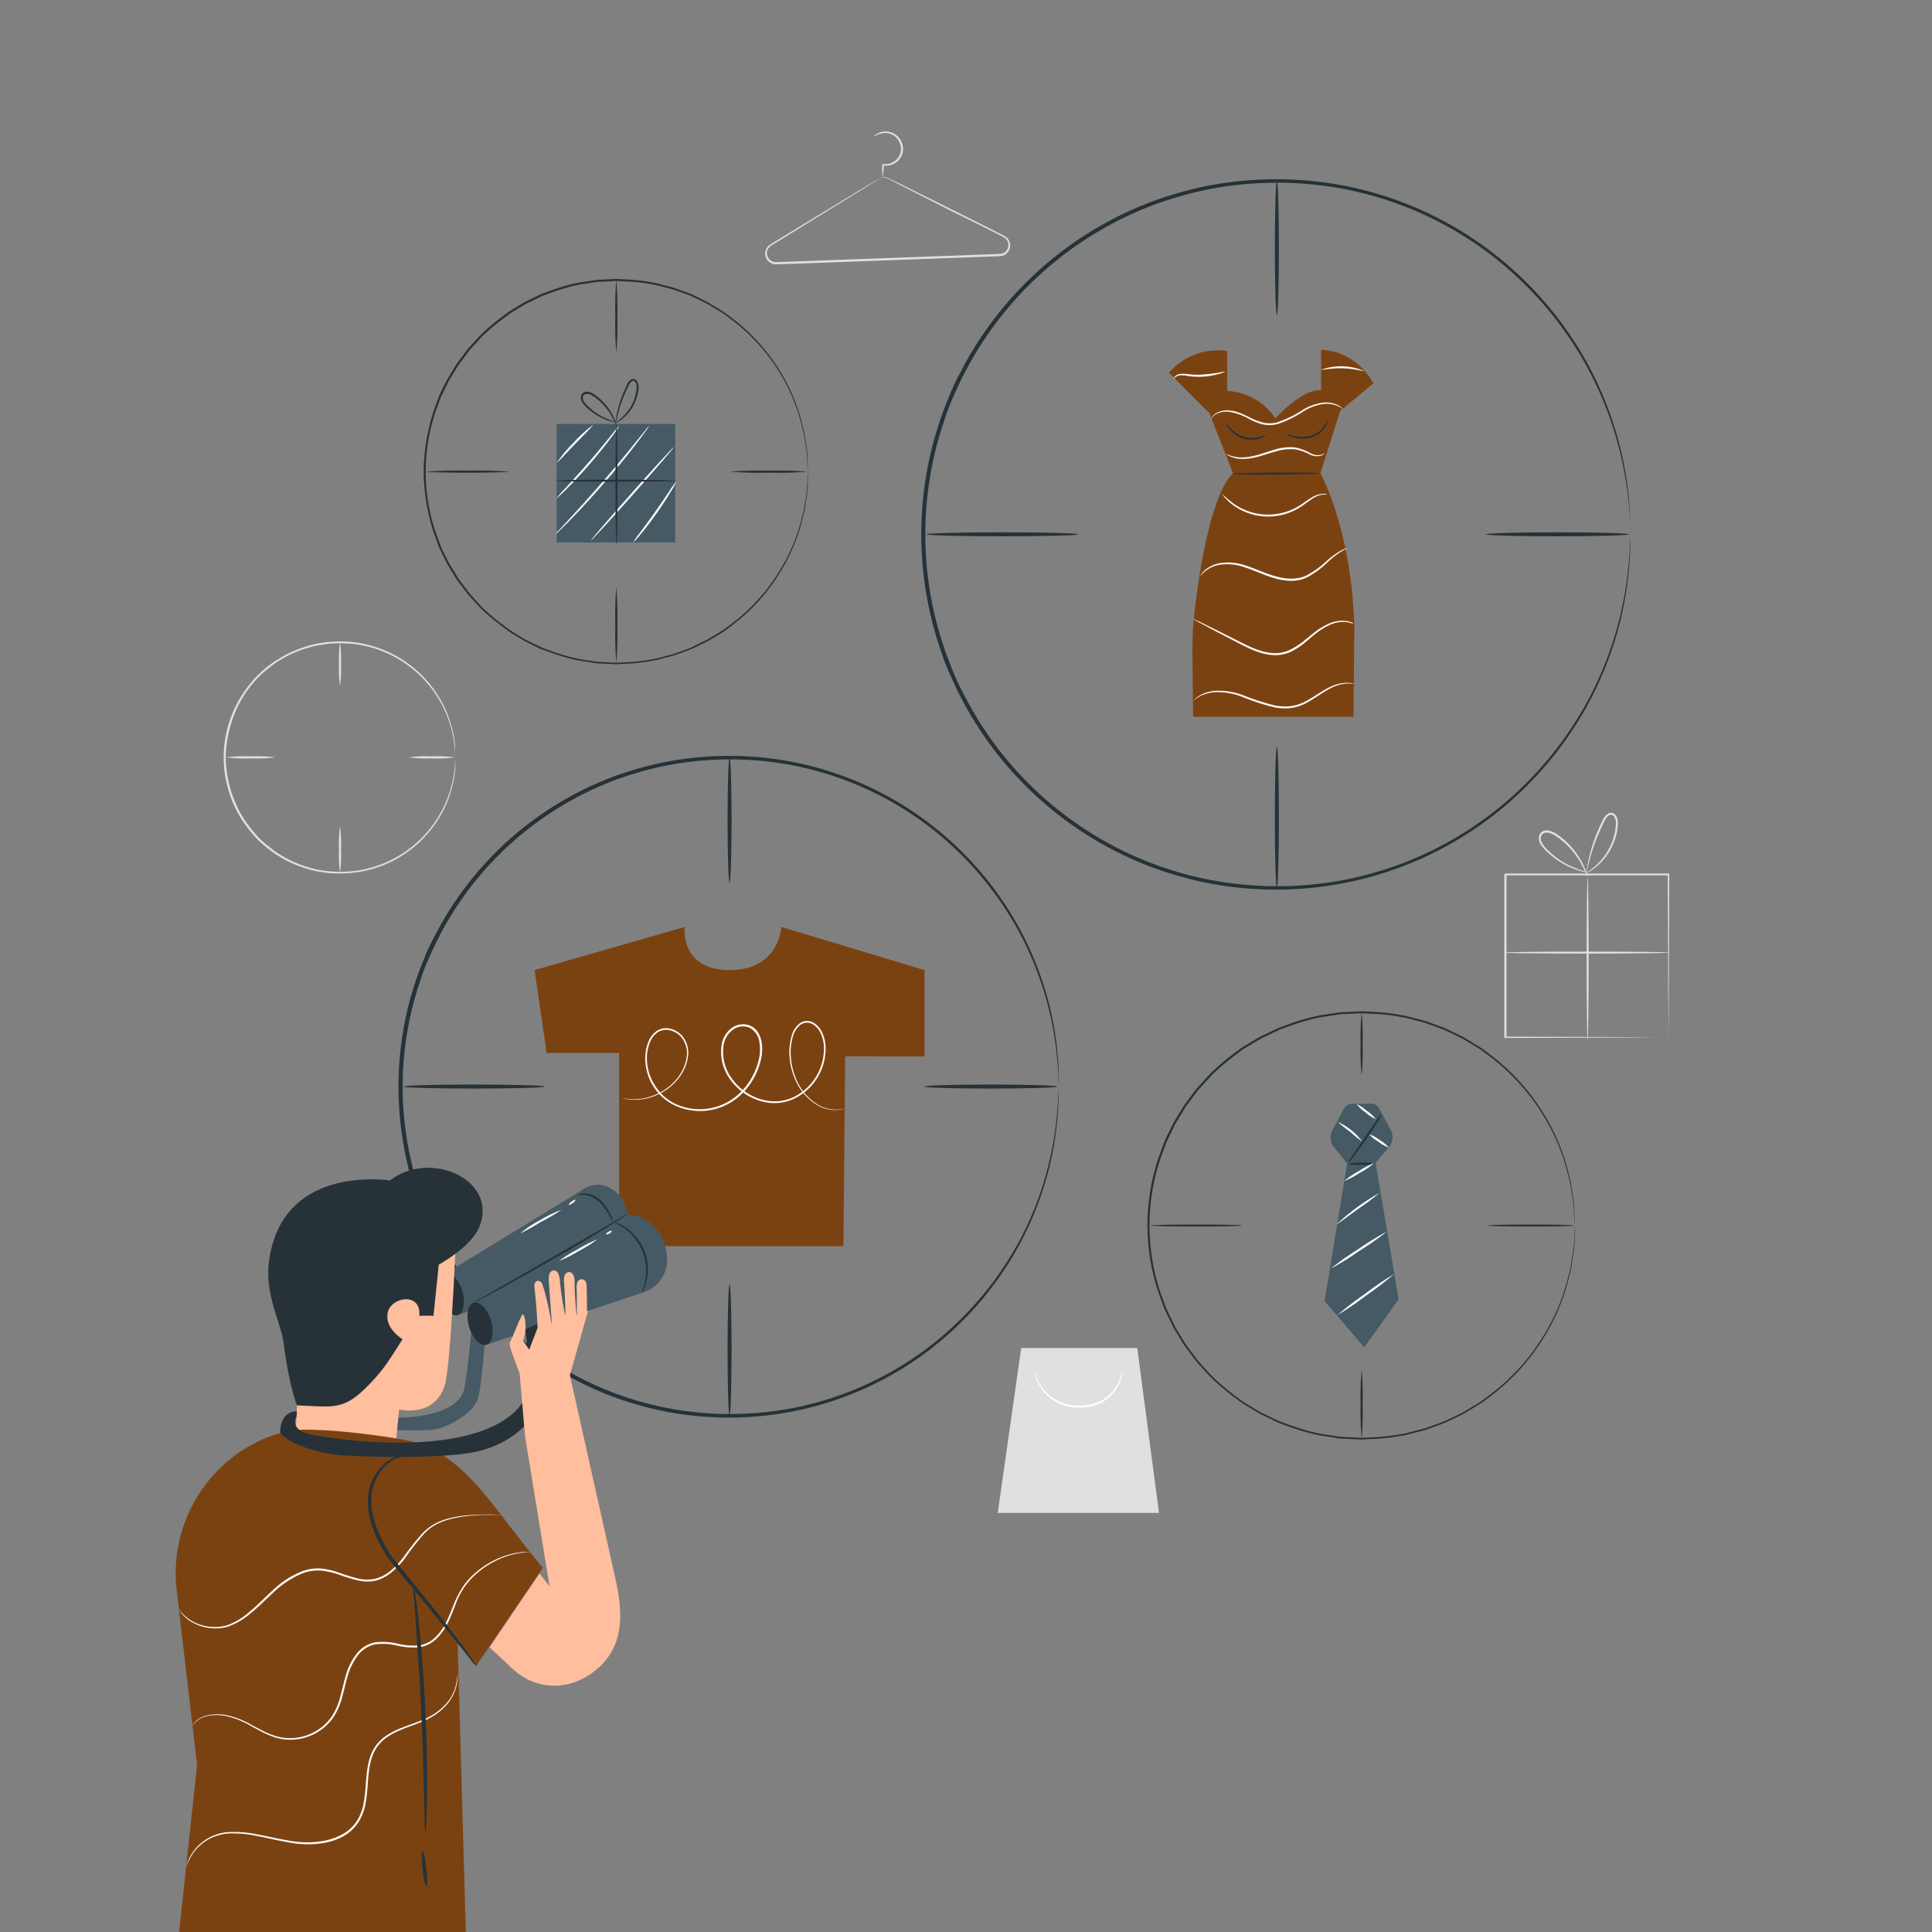 <svg xmlns="http://www.w3.org/2000/svg" viewBox="0 0 500 500"><rect x="0" y="0" width="500" height="500" fill="#808080" stroke="none"/><g id="freepik--background-complete--inject-115"><path d="M431.79,268.54a1.66,1.66,0,0,1,0-.21c0-.15,0-.34,0-.59q0-.81,0-2.28c0-2,0-4.92-.06-8.6,0-7.4-.06-17.92-.11-30.53l.22.22-42.21,0c-.06,0,.49-.49.26-.26v11.39q0,5.58,0,10.91c0,7.09,0,13.78,0,19.91l-.22-.22,30.53.11,8.6.06,2.28,0h.8s-.05,0-.18,0H431l-2.24,0-8.55.06-30.67.12h-.23v-.23c0-6.13,0-12.82,0-19.91q0-5.32,0-10.91V226.33c-.24.23.31-.32.26-.26l42.21,0H432v.23c0,12.67-.09,23.24-.12,30.67,0,3.67,0,6.55-.06,8.55,0,1,0,1.71,0,2.24,0,.24,0,.42,0,.57S431.8,268.55,431.79,268.54Z" style="fill:#e0e0e0"></path><path d="M431.93,246.53c0,.14-9.58.26-21.39.26s-21.39-.12-21.39-.26,9.58-.26,21.39-.26S431.93,246.38,431.93,246.53Z" style="fill:#e0e0e0"></path><path d="M410.88,227.06c.14,0,.26,9.43.26,21.05s-.12,21.05-.26,21.05-.26-9.42-.26-21.05S410.74,227.06,410.88,227.06Z" style="fill:#e0e0e0"></path><path d="M410.66,225.7s-.13,0-.36,0-.57-.11-1-.22a18.8,18.8,0,0,1-3.55-1.31A20.45,20.45,0,0,1,401,221a12.66,12.66,0,0,1-2.28-2.47,3,3,0,0,1-.47-1.81,2,2,0,0,1,1.1-1.64,2.65,2.65,0,0,1,1.94,0,5.78,5.78,0,0,1,1.63.81,19.58,19.58,0,0,1,2.59,2.1,20.44,20.44,0,0,1,3.49,4.42,18.86,18.86,0,0,1,1.59,3.44c.14.42.23.76.29,1s.08.36.06.36a34.53,34.53,0,0,0-2.25-4.59,21.42,21.42,0,0,0-3.51-4.26,20.29,20.29,0,0,0-2.55-2,5.61,5.61,0,0,0-1.49-.74,2.29,2.29,0,0,0-1.57,0,1.44,1.44,0,0,0-.8,1.22,2.39,2.39,0,0,0,.39,1.5,12.54,12.54,0,0,0,2.16,2.37,21.42,21.42,0,0,0,4.54,3.14A37.45,37.45,0,0,0,410.66,225.7Z" style="fill:#e0e0e0"></path><path d="M410.6,225.92a7.1,7.1,0,0,1,.15-1.42,37.46,37.46,0,0,1,.81-3.81,42.25,42.25,0,0,1,1.86-5.47c.42-1,.9-2.05,1.44-3.1a3.85,3.85,0,0,1,1.2-1.49,1.52,1.52,0,0,1,2,.27c.9,1.18.65,2.58.51,3.73a14.54,14.54,0,0,1-.89,3.33,15.87,15.87,0,0,1-3.06,4.93,14.21,14.21,0,0,1-3,2.52,7.71,7.71,0,0,1-.93.52c-.21.11-.33.16-.34.14a21.18,21.18,0,0,0,4-3.42,16.41,16.41,0,0,0,2.89-4.86,14.94,14.94,0,0,0,.83-3.24,10.14,10.14,0,0,0,.12-1.73,2.89,2.89,0,0,0-.52-1.58,1,1,0,0,0-1.34-.18,3.37,3.37,0,0,0-1,1.29c-.54,1-1,2.07-1.45,3.06a48.89,48.89,0,0,0-2,5.38c-.46,1.57-.76,2.86-1,3.75A7.88,7.88,0,0,1,410.6,225.92Z" style="fill:#e0e0e0"></path><polygon points="294.32 348.86 299.95 391.55 258.21 391.55 264.29 348.86 294.32 348.86" style="fill:#e0e0e0"></polygon><path d="M267.68,355.06a17.84,17.84,0,0,0,2.08,4.06,11.26,11.26,0,0,0,3.65,3.24,12,12,0,0,0,5.78,1.4,12.23,12.23,0,0,0,5.82-1.28,10,10,0,0,0,3.59-3.27,15.75,15.75,0,0,0,1.88-4.15,3.57,3.57,0,0,1-.2,1.23,11.63,11.63,0,0,1-1.37,3.12,10,10,0,0,1-3.68,3.49,12.24,12.24,0,0,1-6,1.38,12.05,12.05,0,0,1-6-1.5,11.33,11.33,0,0,1-3.71-3.45,12.4,12.4,0,0,1-1.51-3.05A3.43,3.43,0,0,1,267.68,355.06Z" style="fill:#fff"></path><path d="M227.61,46.14a1.71,1.71,0,0,1,1.38-.3,5.41,5.41,0,0,1,1.62.63l2.12,1c3.2,1.6,7.79,3.87,13.46,6.68l9.28,4.64L258,60.09l1.3.65a4.75,4.75,0,0,1,1.32.81,2.82,2.82,0,0,1-.47,4.33,3.19,3.19,0,0,1-1.61.43l-27.27,1-27.27,1-3.11.1a2.78,2.78,0,0,1-2.16-4.62,5,5,0,0,1,1.21-.87l1.2-.74,8.86-5.4,12.85-7.79,3.51-2.09.92-.53.32-.17s-.09.08-.29.21l-.89.58L223,49.11,210.21,57l-8.83,5.45-1.2.74a4.72,4.72,0,0,0-1.11.8,2.31,2.31,0,0,0,1.82,3.85l3.1-.11,27.28-1,27.27-1a2.71,2.71,0,0,0,1.37-.35,2.28,2.28,0,0,0,.88-1.06,2.32,2.32,0,0,0-.48-2.54,4.57,4.57,0,0,0-1.2-.73l-1.3-.66-2.54-1.29L246,54.51l-13.39-6.82-2.09-1.08a5.65,5.65,0,0,0-1.57-.67A2.16,2.16,0,0,0,227.61,46.14Z" style="fill:#e0e0e0"></path><path d="M228.41,45.85a17.54,17.54,0,0,1-.07-3.2v-.21l.22,0a4,4,0,0,0,2.89-.7,3.81,3.81,0,0,0,1.71-3.07,4.29,4.29,0,0,0-1.49-3.34,4.18,4.18,0,0,0-2.9-.9,5.71,5.71,0,0,0-2.73,1s.15-.27.58-.59a4.52,4.52,0,0,1,2.12-.79A4.44,4.44,0,0,1,232,35a4.68,4.68,0,0,1,1.71,3.72,4.08,4.08,0,0,1-.59,2,4.44,4.44,0,0,1-1.37,1.42,4.33,4.33,0,0,1-3.23.67l.23-.17A20.21,20.21,0,0,1,228.41,45.85Z" style="fill:#e0e0e0"></path><path d="M117.82,196a4.41,4.41,0,0,1,0-.48c0-.34-.06-.81-.1-1.41,0-.32,0-.67-.07-1s-.12-.79-.19-1.24a22.06,22.06,0,0,0-.62-3.08,28.51,28.51,0,0,0-3.31-7.89,29.73,29.73,0,0,0-7.55-8.41,29.42,29.42,0,0,0-12.47-5.52,25.77,25.77,0,0,0-3.75-.43c-.64,0-1.28-.09-1.93-.08l-2,.1c-.33,0-.66,0-1,.07l-1,.15c-.66.11-1.33.19-2,.32a33.51,33.51,0,0,0-4,1.16,32.82,32.82,0,0,0-3.86,1.7c-.62.34-1.22.73-1.84,1.1a15.25,15.25,0,0,0-1.78,1.23,34.69,34.69,0,0,0-3.36,2.85,34,34,0,0,0-2.89,3.43A28.7,28.7,0,0,0,60,186.69,32,32,0,0,0,58.42,196,31.65,31.65,0,0,0,60,205.35a28.68,28.68,0,0,0,4.22,8.15,34.33,34.33,0,0,0,2.9,3.43,32.26,32.26,0,0,0,3.36,2.85A14.45,14.45,0,0,0,72.21,221c.62.37,1.22.77,1.84,1.1A32.27,32.27,0,0,0,81.86,225c.66.14,1.33.22,2,.33l1,.15c.32,0,.66,0,1,.06l2,.1c.65,0,1.29-.05,1.93-.07a28.67,28.67,0,0,0,3.75-.43,29.82,29.82,0,0,0,20-13.93,28.55,28.55,0,0,0,3.31-7.9,22,22,0,0,0,.62-3.07c.07-.45.15-.87.19-1.25s.05-.73.07-1c0-.6.07-1.07.1-1.41a4.9,4.9,0,0,1,0-.49s0,.17,0,.49,0,.81,0,1.42c0,.31,0,.66,0,1s-.1.8-.16,1.26a20.74,20.74,0,0,1-.59,3.1,28.42,28.42,0,0,1-3.25,8,29.93,29.93,0,0,1-7.58,8.55A29.55,29.55,0,0,1,89.74,226c-.65,0-1.3.08-2,.08l-2-.1c-.33,0-.67,0-1-.06l-1-.16c-.67-.1-1.35-.18-2-.32a31,31,0,0,1-4-1.17,32.23,32.23,0,0,1-3.93-1.71c-.63-.35-1.24-.75-1.87-1.12a15.87,15.87,0,0,1-1.82-1.25,35.59,35.59,0,0,1-3.42-2.89,35.53,35.53,0,0,1-2.95-3.49,28.9,28.9,0,0,1-4.3-8.29,29.65,29.65,0,0,1,0-19,29.16,29.16,0,0,1,4.3-8.29,28.08,28.08,0,0,1,6.37-6.38A15.87,15.87,0,0,1,72,170.61c.63-.37,1.24-.77,1.87-1.11a32.3,32.3,0,0,1,3.93-1.72,30.92,30.92,0,0,1,4-1.16c.67-.14,1.35-.22,2-.33l1-.15c.33,0,.67,0,1-.06l2-.1c.66,0,1.31.06,2,.08a27.64,27.64,0,0,1,3.79.45,30,30,0,0,1,20.2,14.21,28.19,28.19,0,0,1,3.25,8,20.28,20.28,0,0,1,.59,3.1c.06.45.13.87.16,1.25s0,.73,0,1.05c0,.61,0,1.08,0,1.42S117.82,196,117.82,196Z" style="fill:#e0e0e0"></path><path d="M88,177.53a31.54,31.54,0,0,1-.26-5.67A31.38,31.38,0,0,1,88,166.2a31.38,31.38,0,0,1,.26,5.66A31.54,31.54,0,0,1,88,177.53Z" style="fill:#e0e0e0"></path><path d="M71.24,196a38.8,38.8,0,0,1-6.4.26,38.87,38.87,0,0,1-6.41-.26,40.24,40.24,0,0,1,6.41-.26A40.16,40.16,0,0,1,71.24,196Z" style="fill:#e0e0e0"></path><path d="M117.69,196a34.5,34.5,0,0,1-6,.26,34.43,34.43,0,0,1-6-.26,35.64,35.64,0,0,1,6-.26A35.71,35.71,0,0,1,117.69,196Z" style="fill:#e0e0e0"></path><path d="M88,225.85a34.83,34.83,0,0,1-.26-6,34.83,34.83,0,0,1,.26-6,34.83,34.83,0,0,1,.26,6A34.83,34.83,0,0,1,88,225.85Z" style="fill:#e0e0e0"></path></g><g id="freepik--product-4--inject-115"><path d="M407.55,317.16s0-.31-.07-.9-.09-1.47-.16-2.62c0-.57-.06-1.22-.11-1.92s-.22-1.48-.34-2.31l-.42-2.69a8.7,8.7,0,0,0-.32-1.46c-.13-.5-.26-1-.4-1.55a52.28,52.28,0,0,0-6.1-14.65,54.87,54.87,0,0,0-14-15.6l-2.38-1.78c-.84-.54-1.71-1.05-2.58-1.58l-1.32-.8a11.2,11.2,0,0,0-1.36-.75l-2.86-1.37c-.48-.23-1-.47-1.45-.69l-1.52-.56-3.1-1.12c-1-.35-2.14-.58-3.23-.87a28.23,28.23,0,0,0-3.33-.76,51,51,0,0,0-6.94-.8c-1.19,0-2.38-.16-3.59-.14l-3.63.19c-.61,0-1.23,0-1.84.11l-1.83.29c-1.22.2-2.46.34-3.69.6a57.64,57.64,0,0,0-7.33,2.14l-1.82.67-.91.34-.88.43-3.55,1.71c-1.16.63-2.27,1.36-3.42,2-.56.36-1.16.67-1.7,1.07L319.79,273a61,61,0,0,0-6.23,5.3l-2.8,3.07-.7.77-.63.84-1.26,1.68-1.26,1.69-1.11,1.81L304.7,290l-.55.91c-.17.31-.32.64-.47,1l-1.87,3.87c-.49,1.35-1,2.71-1.49,4.07a54.45,54.45,0,0,0,0,34.65l1.49,4.07,1.86,3.87.47,1,.56.91,1.1,1.82,1.11,1.81,1.26,1.69,1.26,1.68.63.84.7.77,2.79,3.07a62,62,0,0,0,6.23,5.3l1.62,1.21c.54.41,1.14.71,1.7,1.07,1.15.68,2.26,1.42,3.42,2l3.55,1.72.88.42c.3.13.61.23.91.34l1.82.67a57.69,57.69,0,0,0,7.33,2.15c1.23.25,2.47.4,3.69.6l1.84.28c.61.08,1.22.08,1.83.12l3.64.19c1.2,0,2.39-.1,3.58-.14a52.77,52.77,0,0,0,7-.81l.84-.13c.28-.05.56-.14.83-.2l1.65-.42c1.09-.3,2.19-.52,3.24-.87l3.09-1.13,1.52-.56,1.46-.68,2.85-1.37a11.27,11.27,0,0,0,1.36-.76l1.32-.8c.87-.53,1.75-1,2.58-1.58l2.38-1.77a54.88,54.88,0,0,0,14-15.61,52.28,52.28,0,0,0,6.1-14.65l.4-1.54a9,9,0,0,0,.32-1.47l.42-2.69c.12-.83.27-1.6.35-2.3s.07-1.35.1-1.93c.07-1.14.13-2,.16-2.62s.07-.89.07-.89,0,.3,0,.89-.06,1.48-.11,2.63c0,.57-.05,1.22-.09,1.93s-.2,1.48-.32,2.31-.25,1.74-.4,2.7a8.83,8.83,0,0,1-.3,1.48c-.13.5-.26,1-.39,1.55a52.27,52.27,0,0,1-6.05,14.75,55,55,0,0,1-14,15.75l-2.39,1.79c-.83.55-1.72,1.06-2.59,1.6l-1.33.81a9.59,9.59,0,0,1-1.37.76l-2.87,1.39-1.46.7-1.53.56-3.12,1.15c-1.05.35-2.16.58-3.26.88l-1.65.43c-.28.06-.56.15-.84.2l-.86.13a50,50,0,0,1-7,.83c-1.19,0-2.39.16-3.61.15l-3.66-.18c-.62-.05-1.24,0-1.85-.12l-1.85-.28c-1.23-.2-2.49-.35-3.73-.6a58.6,58.6,0,0,1-7.39-2.16l-1.84-.67-.92-.34-.89-.43L326.29,366c-1.17-.64-2.3-1.37-3.46-2.06-.56-.36-1.17-.67-1.71-1.08l-1.63-1.22a62.11,62.11,0,0,1-6.29-5.34l-2.82-3.1-.71-.78-.64-.84-1.27-1.7-1.28-1.71-1.11-1.82-1.12-1.83-.56-.92-.47-1-1.89-3.91-1.5-4.11a54.91,54.91,0,0,1,0-35c.51-1.37,1-2.74,1.51-4.1s1.26-2.61,1.88-3.91c.16-.32.31-.65.48-1l.55-.92,1.12-1.83,1.12-1.83,1.27-1.7,1.27-1.7.64-.84.71-.78,2.82-3.1a63.23,63.23,0,0,1,6.29-5.34l1.63-1.22c.54-.4,1.15-.71,1.72-1.08,1.15-.68,2.28-1.42,3.45-2l3.58-1.72.89-.43c.3-.13.61-.23.92-.35l1.84-.67a58.54,58.54,0,0,1,7.39-2.15c1.24-.26,2.49-.4,3.73-.6l1.85-.28c.61-.08,1.23-.08,1.85-.12l3.66-.18c1.21,0,2.42.1,3.61.14a51.69,51.69,0,0,1,7,.83,26.7,26.7,0,0,1,3.35.77c1.1.3,2.2.53,3.26.88l3.11,1.14,1.54.56,1.46.7,2.87,1.39a11.4,11.4,0,0,1,1.37.76l1.32.81c.88.54,1.76,1.05,2.6,1.6l2.39,1.79a55.1,55.1,0,0,1,14,15.75,52.39,52.39,0,0,1,6.05,14.75c.13.54.26,1,.39,1.56a8.72,8.72,0,0,1,.3,1.47l.4,2.7c.12.84.26,1.6.32,2.31s.06,1.36.09,1.94c.05,1.14.08,2,.11,2.62S407.55,317.16,407.55,317.16Z" style="fill:#263238"></path><path d="M352.39,278.38a65.58,65.58,0,0,1-.26-8.19,65.68,65.68,0,0,1,.26-8.2,63.45,63.45,0,0,1,.26,8.2A63.36,63.36,0,0,1,352.39,278.38Z" style="fill:#263238"></path><path d="M321.42,317.16c0,.14-5.31.26-11.85.26s-11.84-.12-11.84-.26,5.3-.26,11.84-.26S321.42,317,321.42,317.16Z" style="fill:#263238"></path><path d="M407.32,317.16c0,.14-5,.26-11.17.26S385,317.3,385,317.16s5-.26,11.16-.26S407.32,317,407.32,317.16Z" style="fill:#263238"></path><path d="M352.39,372.32a77.54,77.54,0,0,1-.26-8.91,77.29,77.29,0,0,1,.26-8.9,74.66,74.66,0,0,1,.26,8.9A74.91,74.91,0,0,1,352.39,372.32Z" style="fill:#263238"></path><path d="M347.85,286.88l-3,5.53a4.15,4.15,0,0,0,.44,4.55l3.31,4.07,7.34-.09,3.43-3.93a4.13,4.13,0,0,0,.5-4.71l-3-5.51a2.25,2.25,0,0,0-2-1.16l-5.09.06A2.24,2.24,0,0,0,347.85,286.88Z" style="fill:#455a64"></path><polygon points="353.06 348.69 342.81 336.72 348.65 301.03 355.99 300.94 361.97 336.28 353.06 348.69" style="fill:#455a64"></polygon><path d="M355.9,301.1a11.84,11.84,0,0,1-3.54.33,12.48,12.48,0,0,1-3.55-.19,12,12,0,0,1,3.54-.33A12.38,12.38,0,0,1,355.9,301.1Z" style="fill:#263238"></path><path d="M357.53,288.38a9.09,9.09,0,0,1-1.06,2c-.72,1.19-1.75,2.81-3,4.56s-2.34,3.3-3.19,4.39a9.24,9.24,0,0,1-1.48,1.7,10.1,10.1,0,0,1,1.18-1.91l3.06-4.47,3.07-4.47A9.76,9.76,0,0,1,357.53,288.38Z" style="fill:#263238"></path><path d="M358.93,318.73a74.08,74.08,0,0,1-7.14,5,71.39,71.39,0,0,1-7.42,4.61,74.08,74.08,0,0,1,7.14-5.05A71.39,71.39,0,0,1,358.93,318.73Z" style="fill:#fafafa"></path><path d="M357,308.75a67,67,0,0,1-5.48,4.1c-3.06,2.22-5.5,4.07-5.59,4A54.34,54.34,0,0,1,357,308.75Z" style="fill:#fafafa"></path><path d="M355.65,301a19.42,19.42,0,0,1-3.77,2.55,20.18,20.18,0,0,1-4,2.1,19.42,19.42,0,0,1,3.77-2.55A20.48,20.48,0,0,1,355.65,301Z" style="fill:#fafafa"></path><path d="M352.56,295.46a34.15,34.15,0,0,1-3.16-2.57,36,36,0,0,1-3.2-2.54,15.56,15.56,0,0,1,6.36,5.11Z" style="fill:#fafafa"></path><path d="M356.09,289.67a10.15,10.15,0,0,1-2.66-1.76,9.66,9.66,0,0,1-2.34-2.17,10.15,10.15,0,0,1,2.66,1.76A9.66,9.66,0,0,1,356.09,289.67Z" style="fill:#fafafa"></path><path d="M359.44,297a9.16,9.16,0,0,1-2.71-1.52,9.47,9.47,0,0,1-2.41-1.95A9.31,9.31,0,0,1,357,295,9.41,9.41,0,0,1,359.44,297Z" style="fill:#fafafa"></path><path d="M360.72,329.76a78.15,78.15,0,0,1-7.13,5.5,79.2,79.2,0,0,1-7.44,5.08,76.48,76.48,0,0,1,7.13-5.5A78.51,78.51,0,0,1,360.72,329.76Z" style="fill:#fafafa"></path></g><g id="freepik--product-3--inject-115"><path d="M209.1,122.07s0-.28-.07-.81-.08-1.33-.15-2.35c0-.52-.06-1.1-.1-1.74s-.2-1.32-.31-2.07-.24-1.55-.38-2.41a26.89,26.89,0,0,0-.64-2.71A47.3,47.3,0,0,0,202,96.81a49.33,49.33,0,0,0-12.56-14l-2.14-1.59c-.75-.49-1.54-1-2.32-1.43s-1.56-1-2.41-1.39L180,77.15l-1.3-.62-1.37-.5-2.78-1c-.94-.31-1.93-.52-2.91-.78a24.92,24.92,0,0,0-3-.68,45.46,45.46,0,0,0-6.24-.72c-1.06,0-2.14-.14-3.22-.13l-3.26.17c-.55,0-1.11,0-1.65.11l-1.65.25c-1.1.18-2.22.31-3.32.54a50.83,50.83,0,0,0-6.58,1.93l-1.64.6-.82.31-.79.38-3.19,1.54c-1,.56-2,1.22-3.07,1.83-.51.33-1.05.6-1.53,1l-1.45,1.09a54.34,54.34,0,0,0-5.6,4.75l-2.51,2.76-.63.7-.56.75-1.13,1.51-1.14,1.52-1,1.62-1,1.64-.5.82c-.15.28-.28.57-.42.86q-.84,1.73-1.68,3.48c-.44,1.21-.89,2.43-1.34,3.65a49,49,0,0,0,0,31.14c.45,1.22.89,2.44,1.34,3.65s1.12,2.33,1.67,3.49l.42.86.5.82,1,1.63,1,1.63,1.13,1.52,1.13,1.51.57.75.63.69L124.6,157a55.62,55.62,0,0,0,5.6,4.75l1.45,1.09c.48.37,1,.64,1.53,1,1,.61,2,1.27,3.07,1.83l3.19,1.54.79.38.82.31,1.64.6a50.83,50.83,0,0,0,6.58,1.93c1.11.23,2.22.36,3.32.54l1.65.25c.55.07,1.1.07,1.65.11l3.26.17c1.09,0,2.16-.09,3.22-.13a45.61,45.61,0,0,0,6.25-.72,24.92,24.92,0,0,0,3-.68c1-.26,2-.47,2.9-.78l2.78-1,1.37-.5L180,167l2.56-1.23c.86-.39,1.61-.94,2.41-1.39s1.57-.94,2.32-1.43l2.14-1.59a49.23,49.23,0,0,0,12.56-14,47.13,47.13,0,0,0,5.49-13.16c.12-.48.24-.94.36-1.39a8,8,0,0,0,.28-1.32c.14-.86.26-1.66.38-2.41s.25-1.44.31-2.07.07-1.22.1-1.74c.07-1,.12-1.81.15-2.35s.07-.8.07-.8,0,.27,0,.8-.05,1.33-.09,2.36c0,.52-.05,1.1-.08,1.74s-.18,1.33-.28,2.08l-.36,2.43a9.38,9.38,0,0,1-.27,1.32c-.12.45-.24.92-.36,1.4a46.89,46.89,0,0,1-5.43,13.26,49.3,49.3,0,0,1-12.59,14.17l-2.14,1.61c-.76.5-1.55,1-2.34,1.45s-1.56,1-2.42,1.41l-2.59,1.25-1.31.62-1.38.51-2.8,1c-.95.32-1.95.52-2.93.79a25.73,25.73,0,0,1-3,.69,46.34,46.34,0,0,1-6.3.75c-1.07,0-2.16.14-3.25.13l-3.3-.16c-.55,0-1.11,0-1.66-.11l-1.66-.25c-1.11-.18-2.24-.31-3.36-.54a52.33,52.33,0,0,1-6.65-1.94l-1.65-.6L140,168l-.8-.39L136,166c-1.05-.57-2.06-1.23-3.11-1.85-.51-.32-1-.6-1.54-1l-1.47-1.1a55.5,55.5,0,0,1-5.66-4.8l-2.53-2.79-.64-.7-.58-.76-1.14-1.52L118.2,150l-1-1.64-1-1.65-.51-.83-.42-.87-1.7-3.51-1.35-3.7a53.37,53.37,0,0,1-2.58-15.73,53.37,53.37,0,0,1,2.58-15.73c.45-1.24.91-2.47,1.36-3.69s1.13-2.35,1.69-3.52c.14-.29.28-.58.43-.87l.5-.83,1-1.65,1-1.64,1.15-1.53,1.14-1.53.57-.75.64-.71c.85-.93,1.69-1.86,2.54-2.78A54.15,54.15,0,0,1,129.9,82l1.47-1.1c.49-.37,1-.65,1.54-1,1.05-.62,2.06-1.28,3.11-1.85l3.22-1.55.8-.39.83-.31,1.65-.6a52.33,52.33,0,0,1,6.65-1.94c1.12-.23,2.25-.36,3.36-.54l1.66-.25c.55-.07,1.11-.07,1.66-.11l3.3-.16c1.09,0,2.17.09,3.25.13a46.38,46.38,0,0,1,6.29.75,25.43,25.43,0,0,1,3,.69c1,.27,2,.47,2.93.79l2.8,1,1.38.51,1.31.62L182.71,78c.86.39,1.62,1,2.43,1.41s1.58,1,2.33,1.45l2.15,1.61a49.4,49.4,0,0,1,12.59,14.16,46.93,46.93,0,0,1,5.43,13.27,26.89,26.89,0,0,1,.63,2.72c.13.87.24,1.68.36,2.43s.23,1.44.28,2.08.06,1.22.08,1.74c0,1,.07,1.81.09,2.36S209.1,122.07,209.1,122.07Z" style="fill:#263238"></path><path d="M159.5,91.32a86.79,86.79,0,0,1-.26-9.43,86.67,86.67,0,0,1,.26-9.42,86.67,86.67,0,0,1,.26,9.42A86.79,86.79,0,0,1,159.5,91.32Z" style="fill:#263238"></path><path d="M131.65,122.07c0,.14-4.77.26-10.65.26s-10.65-.12-10.65-.26A105,105,0,0,1,121,121.8,105,105,0,0,1,131.65,122.07Z" style="fill:#263238"></path><path d="M208.88,122.07a98.18,98.18,0,0,1-10,.26,98.3,98.3,0,0,1-10-.26,93.22,93.22,0,0,1,10-.27A93.1,93.1,0,0,1,208.88,122.07Z" style="fill:#263238"></path><path d="M159.5,171.66a95.91,95.91,0,0,1-.26-9.91,95.91,95.91,0,0,1,.26-9.91,95.91,95.91,0,0,1,.26,9.91A95.91,95.91,0,0,1,159.5,171.66Z" style="fill:#263238"></path><rect x="144.06" y="109.72" width="30.68" height="30.68" style="fill:#455a64"></rect><path d="M153.45,110c.1.11-2,2.23-4.61,4.91s-4.59,4.91-4.7,4.81a31.67,31.67,0,0,1,4.32-5.17A31.78,31.78,0,0,1,153.45,110Z" style="fill:#fafafa"></path><path d="M160.25,110.21a3.51,3.51,0,0,1-.51.85c-.35.52-.88,1.26-1.56,2.16-1.35,1.81-3.29,4.26-5.54,6.86s-4.4,4.87-6,6.47c-.79.79-1.45,1.43-1.92,1.85a3.54,3.54,0,0,1-.76.63,28.1,28.1,0,0,1,2.42-2.74c1.52-1.65,3.62-4,5.87-6.55s4.22-5,5.64-6.74A29.83,29.83,0,0,1,160.25,110.21Z" style="fill:#fafafa"></path><path d="M168,110.21a7.74,7.74,0,0,1-.8,1.22c-.55.77-1.36,1.86-2.38,3.2-2,2.67-4.94,6.3-8.3,10.18s-6.52,7.28-8.87,9.68c-1.18,1.21-2.14,2.17-2.82,2.81a8.28,8.28,0,0,1-1.1,1,9,9,0,0,1,.95-1.12l2.7-2.92c2.28-2.47,5.4-5.9,8.75-9.77s6.29-7.46,8.4-10.07l2.51-3.09A7.7,7.7,0,0,1,168,110.21Z" style="fill:#fafafa"></path><path d="M174.37,115.72c.11.1-4.61,5.59-10.54,12.26S153,140,152.91,139.9s4.61-5.58,10.53-12.26S174.26,115.63,174.37,115.72Z" style="fill:#fafafa"></path><path d="M175,124.64a13.79,13.79,0,0,1-1.34,2.51c-.89,1.5-2.2,3.54-3.74,5.72s-3,4.09-4.16,5.43a13.9,13.9,0,0,1-1.92,2.09,15.67,15.67,0,0,1,1.63-2.31c1-1.4,2.48-3.34,4-5.51s2.89-4.17,3.86-5.62A16.67,16.67,0,0,1,175,124.64Z" style="fill:#fafafa"></path><path d="M174.84,124.4c0,.14-7,.26-15.54.26s-15.54-.12-15.54-.26,7-.26,15.54-.26S174.84,124.26,174.84,124.4Z" style="fill:#263238"></path><path d="M159.54,110.26c.15,0,.26,6.84.26,15.29s-.11,15.3-.26,15.3-.26-6.85-.26-15.3S159.4,110.26,159.54,110.26Z" style="fill:#263238"></path><path d="M159.38,109.26a3.12,3.12,0,0,1-1-.15,14.24,14.24,0,0,1-2.6-.93,14.93,14.93,0,0,1-3.43-2.26,9.43,9.43,0,0,1-1.68-1.8,2.26,2.26,0,0,1-.34-1.37,1.49,1.49,0,0,1,.83-1.24,2,2,0,0,1,1.47,0,4.47,4.47,0,0,1,1.2.59,14.7,14.7,0,0,1,1.89,1.54,15,15,0,0,1,2.53,3.23,13.65,13.65,0,0,1,1.13,2.52,2.8,2.8,0,0,1,.23,1,32.84,32.84,0,0,0-1.67-3.32,16.35,16.35,0,0,0-2.55-3.07,14.52,14.52,0,0,0-1.85-1.46,2.48,2.48,0,0,0-2.15-.53c-.67.29-.69,1.26-.28,1.87a9.1,9.1,0,0,0,1.56,1.71,16.12,16.12,0,0,0,3.28,2.29A34.59,34.59,0,0,0,159.38,109.26Z" style="fill:#263238"></path><path d="M159.34,109.43a4.06,4.06,0,0,1,.08-1,25,25,0,0,1,.57-2.78,30.14,30.14,0,0,1,1.34-4c.3-.73.65-1.49,1-2.26a2.81,2.81,0,0,1,.89-1.11,1.18,1.18,0,0,1,1.55.22,3.52,3.52,0,0,1,.39,2.76,11.24,11.24,0,0,1-.65,2.43,11.63,11.63,0,0,1-2.25,3.6,10.42,10.42,0,0,1-2.19,1.82,3.44,3.44,0,0,1-.94.46A19.07,19.07,0,0,0,162,107a11.78,11.78,0,0,0,2.08-3.52,10.75,10.75,0,0,0,.59-2.33,6.69,6.69,0,0,0,.09-1.25,2,2,0,0,0-.36-1.1.65.65,0,0,0-.88-.12,2.37,2.37,0,0,0-.72.91c-.39.75-.75,1.49-1.06,2.21a39,39,0,0,0-1.43,3.9C159.66,108,159.43,109.44,159.34,109.43Z" style="fill:#263238"></path></g><g id="freepik--product-2--inject-115"><path d="M422,138.28a2.28,2.28,0,0,1,0-.38l-.05-1.11c-.07-1,0-2.44-.22-4.34A93.92,93.92,0,0,0,419,116a91.21,91.21,0,0,0-3.77-11.46,88.46,88.46,0,0,0-6.38-12.85,92.33,92.33,0,0,0-23.2-25.88,91,91,0,0,0-38.38-17,92.76,92.76,0,0,0-35.69.43,99,99,0,0,0-12.17,3.48,91.34,91.34,0,0,0-42.3,31.75,90.35,90.35,0,0,0-7.42,11.94c-1.12,2.09-2.07,4.26-3.05,6.44s-1.79,4.43-2.51,6.72a89.1,89.1,0,0,0-3.47,14.08,90.71,90.71,0,0,0,0,29.29A88.8,88.8,0,0,0,244.12,167c.73,2.3,1.63,4.51,2.51,6.73s1.93,4.35,3.06,6.44a90,90,0,0,0,7.41,12,91.32,91.32,0,0,0,42.31,31.75,95.31,95.31,0,0,0,12.18,3.48,92.68,92.68,0,0,0,35.68.43,91,91,0,0,0,38.38-17,92.31,92.31,0,0,0,23.2-25.88,89,89,0,0,0,6.38-12.85A91.21,91.21,0,0,0,419,160.59a93.84,93.84,0,0,0,2.65-16.48c.18-1.91.15-3.37.22-4.35l.05-1.11a2,2,0,0,1,0-.37,2.53,2.53,0,0,1,0,.37v1.11c0,1,0,2.45-.12,4.36a89.61,89.61,0,0,1-2.47,16.57,90.55,90.55,0,0,1-3.7,11.55,87.85,87.85,0,0,1-6.34,12.95,92.62,92.62,0,0,1-23.25,26.18,91.64,91.64,0,0,1-38.67,17.25A91.54,91.54,0,0,1,323.72,230a92.48,92.48,0,0,1-12.33-1.71,98.75,98.75,0,0,1-12.3-3.49,92.21,92.21,0,0,1-42.81-32.06,90.79,90.79,0,0,1-7.51-12.08c-1.13-2.11-2.1-4.31-3.09-6.51s-1.81-4.48-2.54-6.8a89.76,89.76,0,0,1-3.51-14.24,91.67,91.67,0,0,1,0-29.63,89.61,89.61,0,0,1,3.5-14.23c.74-2.32,1.66-4.56,2.55-6.8s1.95-4.4,3.09-6.51a89.66,89.66,0,0,1,7.51-12.07,92.11,92.11,0,0,1,42.8-32.05,98.8,98.8,0,0,1,12.3-3.5,93.73,93.73,0,0,1,36-.36,91.67,91.67,0,0,1,38.66,17.25,92.67,92.67,0,0,1,23.26,26.18,88.86,88.86,0,0,1,6.34,13,90.55,90.55,0,0,1,3.7,11.55,89.61,89.61,0,0,1,2.47,16.57c.15,1.92.08,3.38.12,4.36v1.11A2.79,2.79,0,0,1,422,138.28Z" style="fill:#263238"></path><path d="M330.46,81.55c-.29,0-.53-7.79-.53-17.39s.24-17.39.53-17.39.52,7.79.52,17.39S330.74,81.55,330.46,81.55Z" style="fill:#263238"></path><path d="M279.08,138.28c0,.28-8.8.52-19.65.52s-19.65-.24-19.65-.52,8.8-.52,19.65-.52S279.08,138,279.08,138.28Z" style="fill:#263238"></path><path d="M421.57,138.28c0,.28-8.29.52-18.52.52s-18.52-.24-18.52-.52,8.29-.52,18.52-.52S421.57,138,421.57,138.28Z" style="fill:#263238"></path><path d="M330.46,229.78c-.29,0-.53-8.19-.53-18.28s.24-18.29.53-18.29.52,8.19.52,18.29S330.74,229.78,330.46,229.78Z" style="fill:#263238"></path><path d="M302.53,96.46a16.68,16.68,0,0,1,15.06-5.61v10.33a15.81,15.81,0,0,1,12.48,7.1S337,100.53,341.9,101V90.59s8.39-.43,13.55,8.61l-8.6,7.14-5.13,16.14s7.92,14,8.78,39.36l-.21,23.66H308.77l-.17-16.59a87.4,87.4,0,0,1,.6-11.09c1.21-10.16,4.23-29.84,9.9-35.35L313,106.93Z" style="fill:#7B4211"></path><path d="M341.72,122.48c0,.14-5.07.29-11.31.34s-11.32,0-11.32-.18,5.06-.3,11.31-.34S341.72,122.33,341.72,122.48Z" style="fill:#263238"></path><path d="M327.61,112.58a3.39,3.39,0,0,1-1.55.87,7.14,7.14,0,0,1-4.29.07,7.07,7.07,0,0,1-3.54-2.42,3.29,3.29,0,0,1-.82-1.58c.07,0,.38.56,1.1,1.34a7.76,7.76,0,0,0,3.41,2.17,7.67,7.67,0,0,0,4,.06C327,112.84,327.57,112.51,327.61,112.58Z" style="fill:#263238"></path><path d="M343.55,108.53a3,3,0,0,1-.51,1.89,6.25,6.25,0,0,1-3.74,2.84,8.7,8.7,0,0,1-4.71-.12,4.52,4.52,0,0,1-1.77-.79,13.51,13.51,0,0,1,1.86.43,9.64,9.64,0,0,0,4.48,0,6.41,6.41,0,0,0,3.57-2.54A14,14,0,0,0,343.55,108.53Z" style="fill:#263238"></path><path d="M348.65,141.91c0,.05-.54.25-1.46.79a23,23,0,0,0-3.55,2.75,23.34,23.34,0,0,1-5.43,4,9.48,9.48,0,0,1-3.94.87,15.44,15.44,0,0,1-4.27-.63c-2.85-.8-5.35-2.06-7.74-2.82a13.38,13.38,0,0,0-6.5-.72,8.11,8.11,0,0,0-4,1.79,15.39,15.39,0,0,0-1.13,1.2s.05-.14.2-.39a5.23,5.23,0,0,1,.79-1,8,8,0,0,1,4.08-2,13.39,13.39,0,0,1,6.72.63c2.44.75,4.95,2,7.73,2.77s5.62.9,7.87-.18a24.19,24.19,0,0,0,5.39-3.86,20.42,20.42,0,0,1,3.69-2.65,8.33,8.33,0,0,1,1.14-.49Q348.64,141.88,348.65,141.91Z" style="fill:#fafafa"></path><path d="M343.47,128c0,.05-.43,0-1.17,0a6.9,6.9,0,0,0-2.88,1.22c-1.14.72-2.37,1.81-4,2.67a15.37,15.37,0,0,1-5.67,1.71,15,15,0,0,1-5.9-.55A15.47,15.47,0,0,1,319.5,131a13.75,13.75,0,0,1-2.44-2.15,4.08,4.08,0,0,1-.72-1,26.23,26.23,0,0,0,3.37,2.8,16.08,16.08,0,0,0,4.28,1.95,15.18,15.18,0,0,0,5.71.5,15.64,15.64,0,0,0,5.5-1.62c1.58-.8,2.83-1.86,4-2.56a6.73,6.73,0,0,1,3.07-1.12,3.12,3.12,0,0,1,.89.07C343.38,128,343.48,128,343.47,128Z" style="fill:#fafafa"></path><path d="M342.8,117.28s0,.09-.17.21a1.86,1.86,0,0,1-.68.41,4,4,0,0,1-2.87-.23,13.28,13.28,0,0,0-3.89-1.38,13,13,0,0,0-5,.54c-1.76.47-3.39,1.09-5,1.46a14,14,0,0,1-4.23.46,7,7,0,0,1-2.78-.73,3.19,3.19,0,0,1-.67-.41c-.14-.1-.21-.17-.2-.18a9,9,0,0,0,3.67.95,15,15,0,0,0,4.1-.55c1.52-.39,3.14-1,4.93-1.5a12.92,12.92,0,0,1,5.2-.52,12.6,12.6,0,0,1,4,1.52,3.93,3.93,0,0,0,2.67.37A4.29,4.29,0,0,0,342.8,117.28Z" style="fill:#fafafa"></path><path d="M347.53,105.92s-.38-.36-1.21-.77a6.85,6.85,0,0,0-3.78-.6,13.77,13.77,0,0,0-5.37,2,26.41,26.41,0,0,1-6.5,3.18,8.2,8.2,0,0,1-3.81.11,15.28,15.28,0,0,1-3.29-1.25,15.71,15.71,0,0,0-5.4-2,5.62,5.62,0,0,0-3.72.74,6.85,6.85,0,0,0-1,1s0-.13.17-.34a3.44,3.44,0,0,1,.75-.81,5.58,5.58,0,0,1,3.86-.93,8.86,8.86,0,0,1,2.71.64c.93.36,1.87.84,2.87,1.32a15.32,15.32,0,0,0,3.19,1.18,7.72,7.72,0,0,0,3.57-.11,27.73,27.73,0,0,0,6.4-3.09,13.47,13.47,0,0,1,5.57-2,6.71,6.71,0,0,1,3.91.78,4.28,4.28,0,0,1,.87.66C347.46,105.81,347.54,105.91,347.53,105.92Z" style="fill:#fafafa"></path><path d="M353,96c0,.16-2.44-.6-5.5-.68s-5.5.51-5.54.35A15.24,15.24,0,0,1,353,96Z" style="fill:#fafafa"></path><path d="M303.74,98.07s0-.23.23-.53a2.33,2.33,0,0,1,1.37-.76,8,8,0,0,1,2.27.07,25.16,25.16,0,0,0,2.69.14,40.2,40.2,0,0,0,6.89-.92,5.81,5.81,0,0,1-1.93.75,18.5,18.5,0,0,1-4.95.69,21.45,21.45,0,0,1-2.76-.18,8.76,8.76,0,0,0-2.16-.19,2.39,2.39,0,0,0-1.28.54C303.86,97.9,303.77,98.08,303.74,98.07Z" style="fill:#fafafa"></path><path d="M350.3,161.47a14,14,0,0,0-1.73-.47,8.39,8.39,0,0,0-4.72.88,15.46,15.46,0,0,0-2.87,1.75c-1,.73-2,1.59-3,2.47a20.12,20.12,0,0,1-3.62,2.45,9.58,9.58,0,0,1-4.61,1c-3.3-.12-6.13-1.55-8.59-2.77l-6.5-3.39-4.37-2.33-1.17-.66c-.27-.16-.4-.24-.39-.26a1.44,1.44,0,0,1,.44.17l1.22.57,4.44,2.18,6.55,3.29c2.45,1.2,5.25,2.57,8.38,2.68a9.08,9.08,0,0,0,4.37-1,19.43,19.43,0,0,0,3.55-2.37c1.08-.85,2.08-1.71,3.08-2.44a15.74,15.74,0,0,1,3-1.74,8.29,8.29,0,0,1,4.9-.74,5.16,5.16,0,0,1,1.29.43A1.66,1.66,0,0,1,350.3,161.47Z" style="fill:#fafafa"></path><path d="M350.49,177a16.4,16.4,0,0,0-1.72-.12,10.72,10.72,0,0,0-4.46,1.27c-1.78.87-3.65,2.36-6,3.65a12.17,12.17,0,0,1-4,1.41,13.53,13.53,0,0,1-4.52-.16,57.78,57.78,0,0,1-8.21-2.67,17.85,17.85,0,0,0-6.78-1.26,9.77,9.77,0,0,0-4.47,1.19c-.95.56-1.38,1-1.41,1s.08-.13.29-.34a6.64,6.64,0,0,1,1-.81,9.4,9.4,0,0,1,4.55-1.39,17.83,17.83,0,0,1,7,1.17,61.9,61.9,0,0,0,8.15,2.62,13,13,0,0,0,4.34.16,11.54,11.54,0,0,0,3.82-1.32c2.3-1.24,4.21-2.72,6.06-3.56a10.17,10.17,0,0,1,4.62-1.14,5.75,5.75,0,0,1,1.29.17A1.37,1.37,0,0,1,350.49,177Z" style="fill:#fafafa"></path></g><g id="freepik--product-1--inject-115"><path d="M274,281.2a1.6,1.6,0,0,1,0-.35c0-.24,0-.58-.05-1-.07-.91,0-2.27-.21-4.05a86.24,86.24,0,0,0-2.48-15.34,83.06,83.06,0,0,0-3.51-10.67,81.27,81.27,0,0,0-5.94-11.95,86,86,0,0,0-21.59-24.09,84.9,84.9,0,0,0-35.72-15.8,85.91,85.91,0,0,0-33.2.41,90.63,90.63,0,0,0-11.33,3.23,85,85,0,0,0-39.36,29.55,83.93,83.93,0,0,0-6.9,11.11c-1,1.94-1.93,4-2.84,6s-1.66,4.12-2.34,6.25a83.81,83.81,0,0,0-3.22,13.1,84.24,84.24,0,0,0,0,27.26,81.63,81.63,0,0,0,3.22,13.1c.67,2.13,1.52,4.19,2.33,6.26s1.8,4.05,2.84,6a84,84,0,0,0,6.91,11.11,84.89,84.89,0,0,0,39.36,29.56,90.63,90.63,0,0,0,11.33,3.23,86,86,0,0,0,33.21.41,84.63,84.63,0,0,0,35.71-15.81,86.05,86.05,0,0,0,21.6-24.09,82.17,82.17,0,0,0,5.93-11.95A83.46,83.46,0,0,0,271.21,302a86.46,86.46,0,0,0,2.48-15.35c.17-1.77.14-3.13.21-4,0-.45,0-.79.05-1a1.6,1.6,0,0,1,0-.35,1.35,1.35,0,0,1,0,.35v1c0,.91,0,2.28-.1,4.06a83.58,83.58,0,0,1-2.29,15.42,86.24,86.24,0,0,1-9.34,22.82,86.47,86.47,0,0,1-21.65,24.38,85.43,85.43,0,0,1-36,16.07,87,87,0,0,1-33.56-.34,90.44,90.44,0,0,1-11.46-3.25,85.85,85.85,0,0,1-39.87-29.85,84.37,84.37,0,0,1-7-11.25c-1.06-2-2-4-2.88-6.06s-1.68-4.18-2.36-6.33A83.51,83.51,0,0,1,104.23,295a91.72,91.72,0,0,1-1.12-13.79,93.18,93.18,0,0,1,1.12-13.8,83.27,83.27,0,0,1,3.27-13.25c.68-2.16,1.54-4.25,2.37-6.34s1.82-4.09,2.88-6.06a84.26,84.26,0,0,1,7-11.24,85.78,85.78,0,0,1,39.86-29.84,90.77,90.77,0,0,1,11.45-3.25,87,87,0,0,1,33.56-.34,85.28,85.28,0,0,1,36,16.07,86.13,86.13,0,0,1,21.65,24.37,81.35,81.35,0,0,1,5.9,12.07,82.47,82.47,0,0,1,5.74,26.18c.13,1.78.07,3.14.1,4.06v1A1.35,1.35,0,0,1,274,281.2Z" style="fill:#263238"></path><path d="M188.81,228.39c-.29,0-.52-7.24-.52-16.18s.23-16.19.52-16.19.52,7.25.52,16.19S189.09,228.39,188.81,228.39Z" style="fill:#263238"></path><path d="M141,281.2c0,.29-8.19.52-18.29.52s-18.29-.23-18.29-.52,8.19-.52,18.29-.52S141,280.91,141,281.2Z" style="fill:#263238"></path><path d="M273.62,281.2c0,.29-7.72.52-17.24.52s-17.24-.23-17.24-.52,7.72-.52,17.24-.52S273.62,280.91,273.62,281.2Z" style="fill:#263238"></path><path d="M188.81,366.37c-.29,0-.52-7.62-.52-17s.23-17,.52-17,.52,7.62.52,17S189.09,366.37,188.81,366.37Z" style="fill:#263238"></path><path d="M138.34,251.06l38.86-11.17s-1.34,11.17,11.61,11.17,13.39-11.17,13.39-11.17l37.07,11.17v22.32H218.73l-.45,49.13H160.23v-50H141.47Z" style="fill:#7B4211"></path><path d="M218.6,286.86s-.15.06-.47.15a7.4,7.4,0,0,1-1.44.24,9.15,9.15,0,0,1-5.37-1.36,14.29,14.29,0,0,1-5.62-6.73,17.56,17.56,0,0,1-1.34-5.37,15,15,0,0,1,.66-6.18,5.81,5.81,0,0,1,1.95-2.77,3.32,3.32,0,0,1,3.5-.21,5.82,5.82,0,0,1,2.4,2.8,9.81,9.81,0,0,1,.8,3.72,14.43,14.43,0,0,1-8.28,13.26,12.53,12.53,0,0,1-4.29,1.06,13.07,13.07,0,0,1-4.47-.58,14.74,14.74,0,0,1-7.5-5.31,12.07,12.07,0,0,1-2.38-9.15,6.6,6.6,0,0,1,2.47-4.27,4.94,4.94,0,0,1,4.91-.73,4.61,4.61,0,0,1,2,1.69,7.19,7.19,0,0,1,.93,2.37,11.22,11.22,0,0,1-.18,4.93,17.92,17.92,0,0,1-4.59,8.36,15.43,15.43,0,0,1-16.84,3.66A13.2,13.2,0,0,1,169,281a13.57,13.57,0,0,1-2-7.65,11.34,11.34,0,0,1,.79-3.72,6.07,6.07,0,0,1,2.28-2.9,4.51,4.51,0,0,1,3.5-.48,6.09,6.09,0,0,1,2.91,1.74,6.87,6.87,0,0,1,1.49,5.93,11.54,11.54,0,0,1-2.28,5.05,14.62,14.62,0,0,1-7.23,5,14.13,14.13,0,0,1-5.55.58,9.64,9.64,0,0,1-1.43-.24l-.48-.12a4.38,4.38,0,0,1,.49.07,9.87,9.87,0,0,0,1.43.18,14.16,14.16,0,0,0,5.48-.67,14.43,14.43,0,0,0,7.06-4.94,11.35,11.35,0,0,0,2.19-4.92,6.58,6.58,0,0,0-1.44-5.63,5.71,5.71,0,0,0-2.73-1.62,4.14,4.14,0,0,0-3.2.45,5.65,5.65,0,0,0-2.1,2.71,10.85,10.85,0,0,0-.75,3.59,13,13,0,0,0,2,7.39,12.68,12.68,0,0,0,6.16,5.23,15,15,0,0,0,16.29-3.58,17.45,17.45,0,0,0,4.46-8.12,10.86,10.86,0,0,0,.17-4.71,4.9,4.9,0,0,0-2.59-3.68,4.43,4.43,0,0,0-4.39.66,6.13,6.13,0,0,0-2.27,3.95,11.6,11.6,0,0,0,2.29,8.76,14.25,14.25,0,0,0,7.22,5.14,13,13,0,0,0,4.31.56,12,12,0,0,0,4.11-1,14,14,0,0,0,8.05-12.8,9.27,9.27,0,0,0-.75-3.57,5.43,5.43,0,0,0-2.21-2.61,2.92,2.92,0,0,0-3.09.17,5.53,5.53,0,0,0-1.83,2.58,14.8,14.8,0,0,0-.67,6,17.47,17.47,0,0,0,1.28,5.29,14.13,14.13,0,0,0,5.46,6.67,9.13,9.13,0,0,0,5.26,1.42A12.48,12.48,0,0,0,218.6,286.86Z" style="fill:#fafafa"></path></g><g id="freepik--Character--inject-115"><path d="M102.41,366.89s16.53.45,17.86-8,2.12-18.81,2.12-18.81H126s-1.08,18-2.36,22-8.27,7.51-11.52,7.92-12.1,0-12.1,0Z" style="fill:#455a64"></path><path d="M122.36,337.24l40-23a10.5,10.5,0,0,1,9.28,6.91,13.51,13.51,0,0,1,1,5.36,8.81,8.81,0,0,1-6.13,7.95l-40.45,13.49Z" style="fill:#455a64"></path><path d="M114.19,330.25l37.12-22.68a6.62,6.62,0,0,1,6.82,0c1.82,1.08,3.62,3.13,4.37,7,1.75,9.09-2.08,11.08-2.08,11.08L118.28,340.4Z" style="fill:#455a64"></path><path d="M126.9,341.26c1,2.95.7,5.93-.77,6.66s-3.5-1.07-4.55-4-.69-5.94.78-6.67S125.86,338.31,126.9,341.26Z" style="fill:#263238"></path><path d="M119.46,333.61c1.05,2.95.7,5.93-.77,6.66s-3.5-1.07-4.55-4-.69-5.94.77-6.67S118.42,330.66,119.46,333.61Z" style="fill:#263238"></path><path d="M166.09,334.62c-.09,0,.51-1.16.88-3.13a13.43,13.43,0,0,0-5.48-13.64c-1.63-1.16-2.84-1.56-2.8-1.65a2.53,2.53,0,0,1,.85.24,11.25,11.25,0,0,1,2.16,1.1,13.06,13.06,0,0,1,5.63,14,11.36,11.36,0,0,1-.79,2.29A2.66,2.66,0,0,1,166.09,334.62Z" style="fill:#263238"></path><path d="M149.44,309.3a2.92,2.92,0,0,1,1.84-.44,6.48,6.48,0,0,1,4.18,1.81,12.08,12.08,0,0,1,2.58,3.77,6.1,6.1,0,0,1,.65,1.76,7.79,7.79,0,0,1-1-1.6,15.22,15.22,0,0,0-2.6-3.55,6.76,6.76,0,0,0-3.85-1.82A16.84,16.84,0,0,0,149.44,309.3Z" style="fill:#263238"></path><path d="M154.56,320.77a31.42,31.42,0,0,1-4.8,3,32.41,32.41,0,0,1-5.06,2.57,30.54,30.54,0,0,1,4.8-3A30,30,0,0,1,154.56,320.77Z" style="fill:#fafafa"></path><path d="M158.29,318.59c.07.12-.18.41-.56.64s-.76.32-.83.19.18-.41.56-.64S158.22,318.46,158.29,318.59Z" style="fill:#fafafa"></path><path d="M145.32,313.13a56.15,56.15,0,0,1-5.31,3.09,56,56,0,0,1-5.39,3,26.62,26.62,0,0,1,5.13-3.42A27.43,27.43,0,0,1,145.32,313.13Z" style="fill:#fafafa"></path><path d="M148.92,310.52c.09.11-.24.5-.72.85s-.95.56-1,.44.24-.5.73-.85S148.84,310.4,148.92,310.52Z" style="fill:#fafafa"></path><path d="M162.39,314.21a2.1,2.1,0,0,1-.37.29l-1.11.74c-1,.64-2.39,1.53-4.16,2.62-3.54,2.17-8.47,5.09-14,8.23S132.28,332,128.64,334l-4.33,2.33-1.19.61a2,2,0,0,1-.43.18s.12-.11.38-.28l1.14-.69,4.25-2.47,14.07-8.05,14-8.09,4.24-2.48,1.17-.66C162.23,314.26,162.38,314.19,162.39,314.21Z" style="fill:#263238"></path><path d="M79.21,317l-3,59.92,25.66,2.42,1.42-14.55s9,2.24,11.79-6.13c1.76-5.35,3.32-47.24,3.32-47.24Z" style="fill:#ffbe9d"></path><path d="M124,317.61c-2.19,5.21-10.45,9.68-10.45,9.68l-1.37,13.26a26.68,26.68,0,0,0-3.68,0c.66-6.23-7.36-5-8.17-.77-.79,4.08,3.86,6.81,3.86,6.81-3.21,4.92-4.51,7.52-9.06,12.13-4.93,5-7.58,5.4-12.67,5.25l-5.6-.26s-2-4.79-3.46-16.1c-.7-5.44-5-12.57-3.74-21.41,3.44-25.14,31.25-20.68,31.25-20.68C111.32,297.41,129.12,305.36,124,317.61Z" style="fill:#263238"></path><path d="M118.44,425l4.8,6.12,17.25-25.36c-.63-.77-1.27-1.42-8.72-11-7.71-10-15.12-20.15-27.56-22.22C95.51,371.07,86,370,78.75,370c-6.06.06-12.33,2.61-17.84,6.59a38.06,38.06,0,0,0-15.27,34.22L51,456.72,46.36,500h74.19Z" style="fill:#7B4211"></path><path d="M129.69,392.05a.67.67,0,0,1-.25,0h-.73l-2.81,0c-1.22,0-2.72.07-4.44.24a30.19,30.19,0,0,0-5.75,1.08,15.76,15.76,0,0,0-3.12,1.32,13.4,13.4,0,0,0-2.86,2.27,73.59,73.59,0,0,0-5,6.43,21.79,21.79,0,0,1-3.07,3.25A10.92,10.92,0,0,1,97.49,409a10,10,0,0,1-4.87,0,40.44,40.44,0,0,1-4.75-1.43,20.21,20.21,0,0,0-4.74-1.1,11.22,11.22,0,0,0-4.61.63A23.26,23.26,0,0,0,71,411.91c-2.14,1.93-4,3.91-6.06,5.55a18.06,18.06,0,0,1-6.21,3.6,12,12,0,0,1-5.92,0,11.28,11.28,0,0,1-4.06-1.86,9.07,9.07,0,0,1-2-2l-.37-.63a.85.85,0,0,1-.11-.22A10,10,0,0,0,48.87,419a11.06,11.06,0,0,0,4,1.75,12,12,0,0,0,5.76-.08,17.93,17.93,0,0,0,6-3.59c2-1.63,3.86-3.61,6-5.56a23.4,23.4,0,0,1,7.67-4.92,11.83,11.83,0,0,1,4.82-.67A19.85,19.85,0,0,1,88,407.1a45.66,45.66,0,0,0,4.7,1.42,9.66,9.66,0,0,0,4.63,0,10.58,10.58,0,0,0,3.93-2.16,21.48,21.48,0,0,0,3-3.17,71,71,0,0,1,5.12-6.44,13.75,13.75,0,0,1,3-2.31,15.47,15.47,0,0,1,3.2-1.32,29.48,29.48,0,0,1,5.83-1c1.74-.14,3.24-.16,4.47-.16s2.17,0,2.81.07l.73,0A.79.79,0,0,1,129.69,392.05Z" style="fill:#fafafa"></path><path d="M137.24,401.71a20.56,20.56,0,0,0-4.46.56,21.78,21.78,0,0,0-4.91,1.89,22.46,22.46,0,0,0-5.61,4.1,19,19,0,0,0-4.41,7.11c-.57,1.41-1.12,2.91-1.83,4.39a14.82,14.82,0,0,1-2.9,4.18,8,8,0,0,1-4.77,2.39,18.56,18.56,0,0,1-5.55-.44,15.91,15.91,0,0,0-5.58-.35,7.53,7.53,0,0,0-4.69,3A15.76,15.76,0,0,0,90,433.7c-.55,1.83-.93,3.7-1.44,5.52a17.46,17.46,0,0,1-2.21,5.12,13.32,13.32,0,0,1-3.83,3.73,13.6,13.6,0,0,1-9.5,2c-3.1-.54-5.61-2.07-7.89-3.28a22.45,22.45,0,0,0-6.43-2.64,12.11,12.11,0,0,0-5.21,0,6.21,6.21,0,0,0-2.88,1.54c-.55.52-.73.9-.77.87a1.16,1.16,0,0,1,.15-.26,4.79,4.79,0,0,1,.54-.69A6.21,6.21,0,0,1,53.44,444a12.14,12.14,0,0,1,5.32-.09,22.38,22.38,0,0,1,6.54,2.6c2.3,1.2,4.8,2.69,7.79,3.18a13.25,13.25,0,0,0,9.17-2,12.9,12.9,0,0,0,3.68-3.61,16.79,16.79,0,0,0,2.12-5c.51-1.79.89-3.66,1.45-5.53a16.18,16.18,0,0,1,2.61-5.34,8,8,0,0,1,5-3.18,16.51,16.51,0,0,1,5.76.35,18.19,18.19,0,0,0,5.4.46,7.6,7.6,0,0,0,4.5-2.24c2.45-2.39,3.5-5.58,4.66-8.39a24.47,24.47,0,0,1,2-4A16.24,16.24,0,0,1,122,408a22.83,22.83,0,0,1,10.73-5.93c.71-.18,1.36-.24,1.92-.33s1-.08,1.42-.08l.87,0Z" style="fill:#fafafa"></path><path d="M48.19,483.08a.8.8,0,0,1,.06-.25c.06-.2.13-.44.23-.73a12.25,12.25,0,0,1,1.34-2.63,11.79,11.79,0,0,1,3.3-3.28,11.48,11.48,0,0,1,2.62-1.32,11.89,11.89,0,0,1,3.2-.72,29.15,29.15,0,0,1,7.47.55c2.64.47,5.43,1.16,8.39,1.65a25,25,0,0,0,9.3,0,15.85,15.85,0,0,0,4.6-1.69,10.57,10.57,0,0,0,3.65-3.39,12.68,12.68,0,0,0,1.77-4.69,43.76,43.76,0,0,0,.56-4.93c.24-3.24.53-6.56,2.16-9.23a10.46,10.46,0,0,1,3.09-3.22,20.94,20.94,0,0,1,3.72-1.93c2.5-1,4.91-1.71,6.93-2.72a15.86,15.86,0,0,0,4.86-3.6,11.63,11.63,0,0,0,2.3-3.94,16.83,16.83,0,0,0,.7-3.86,1,1,0,0,1,0,.26v.76a12,12,0,0,1-.52,2.9,11.78,11.78,0,0,1-2.27,4.07,15.88,15.88,0,0,1-4.92,3.74c-2,1.05-4.46,1.76-6.92,2.79a19.44,19.44,0,0,0-3.63,1.91,9.89,9.89,0,0,0-2.94,3.09c-1.54,2.55-1.83,5.77-2.06,9a43.71,43.71,0,0,1-.56,5,13.26,13.26,0,0,1-1.84,4.88A11.2,11.2,0,0,1,89,475.15a16.5,16.5,0,0,1-4.75,1.74,25.39,25.39,0,0,1-9.49-.07c-3-.51-5.76-1.21-8.39-1.69a29,29,0,0,0-7.35-.62,12.24,12.24,0,0,0-3.13.67A11.93,11.93,0,0,0,50,479.59,16.44,16.44,0,0,0,48.19,483.08Z" style="fill:#fafafa"></path><path d="M139.71,342.46,135.87,344s.63,3.54,1.21,11.39a12.43,12.43,0,0,1-3.79,9.92c-13,12.27-46.79,7.21-53,5.89-5.58-1.19-3.54-4.59-3.54-4.59l.07-1.37c-4.66.17-4.31,5.58-4.31,5.58a11.58,11.58,0,0,0,4.48,3,37.81,37.81,0,0,0,13,2.9c6.81.34,19.42.72,29.59-.42,14.2-1.6,19.21-10.37,20.77-14.34a11.38,11.38,0,0,0,.78-3.45C141.75,348.71,139.71,342.46,139.71,342.46Z" style="fill:#263238"></path><path d="M159.49,409.56l-12-53.65,4.71-16.69-.29.09c0-1.26,0-6.88-.22-7.34a1.19,1.19,0,0,0-2.31,0,3.92,3.92,0,0,0-.14,1.49c.09,2.26,0,4.47.06,6.71l-.13.05c-.13-1.59-.45-5.57-.46-8.28a4.66,4.66,0,0,0-.22-1.75,1.39,1.39,0,0,0-1.29-1,1.48,1.48,0,0,0-1.14,1.05A4.4,4.4,0,0,0,146,332c.11,2.61.37,5.85.3,8.56a84.34,84.34,0,0,1-1.41-9.12,5.22,5.22,0,0,0-.37-1.76,1.4,1.4,0,0,0-1.3-.91,1.46,1.46,0,0,0-1.1,1.14,5.18,5.18,0,0,0-.08,1.76q.38,5.37.76,10.76l-.1,0a69.07,69.07,0,0,0-2.13-9.45,3,3,0,0,0-.47-1.06,1.1,1.1,0,0,0-1-.44,1.07,1.07,0,0,0-.75.82,3.23,3.23,0,0,0,0,1.16q.56,5.07.78,10.17l0,0-2.17,5.66c-.42-.58-1.59-2.34-1.59-2.34l.5-1.91c.43-3.21-.21-4.5-.5-4.93s-2.93,6.57-3.42,7.35,2.67,7.86,2.55,8.29l1.39,16,6.33,38.77-2.59-3.3-12.94,19.1,5.2,4.84c5.46,5.64,13.72,7,21,2.05h0C161.77,427,161.2,417.92,159.49,409.56Z" style="fill:#ffbe9d"></path><path d="M110.07,474a12.09,12.09,0,0,1-.18-2.51c0-1.67-.09-4-.16-6.81-.12-5.76-.33-13.7-.75-22.47s-1-16.7-1.4-22.44c-.2-2.82-.37-5.12-.49-6.79a11,11,0,0,1,0-2.51,11.78,11.78,0,0,1,.46,2.46c.23,1.6.51,3.91.82,6.78.61,5.73,1.28,13.67,1.7,22.45s.51,16.75.45,22.51c0,2.89-.1,5.22-.18,6.83A11.5,11.5,0,0,1,110.07,474Z" style="fill:#263238"></path><path d="M110.36,488.21c-.28,0-.75-2-1-4.5s-.28-4.58,0-4.61.74,2,1,4.5S110.65,488.18,110.36,488.21Z" style="fill:#263238"></path><path d="M105.54,376.66a21.82,21.82,0,0,0-2.59.62A10.3,10.3,0,0,0,97.74,382a12.9,12.9,0,0,0-1.55,4.64,17.08,17.08,0,0,0,.37,5.63,27.13,27.13,0,0,0,2.18,5.92c.48,1,1,2,1.6,3,.29.48.59,1,.9,1.45s.71.9,1.07,1.36c6,7.34,11.41,14,15.17,18.95,1.89,2.48,3.38,4.5,4.36,5.95a12.09,12.09,0,0,1,1.4,2.31,15.26,15.26,0,0,1-1.73-2.07c-1.07-1.37-2.65-3.32-4.6-5.73L101.5,404.58c-.37-.47-.73-.91-1.11-1.42s-.63-1-.94-1.51c-.59-1-1.14-2-1.63-3a27.84,27.84,0,0,1-2.2-6.17,17.75,17.75,0,0,1-.29-5.95,13.34,13.34,0,0,1,1.78-4.89,11.93,11.93,0,0,1,2.84-3.22,9.15,9.15,0,0,1,2.87-1.48,5.21,5.21,0,0,1,1.15-.25,4,4,0,0,1,.86-.06C105.3,376.6,105.54,376.62,105.54,376.66Z" style="fill:#263238"></path></g></svg>